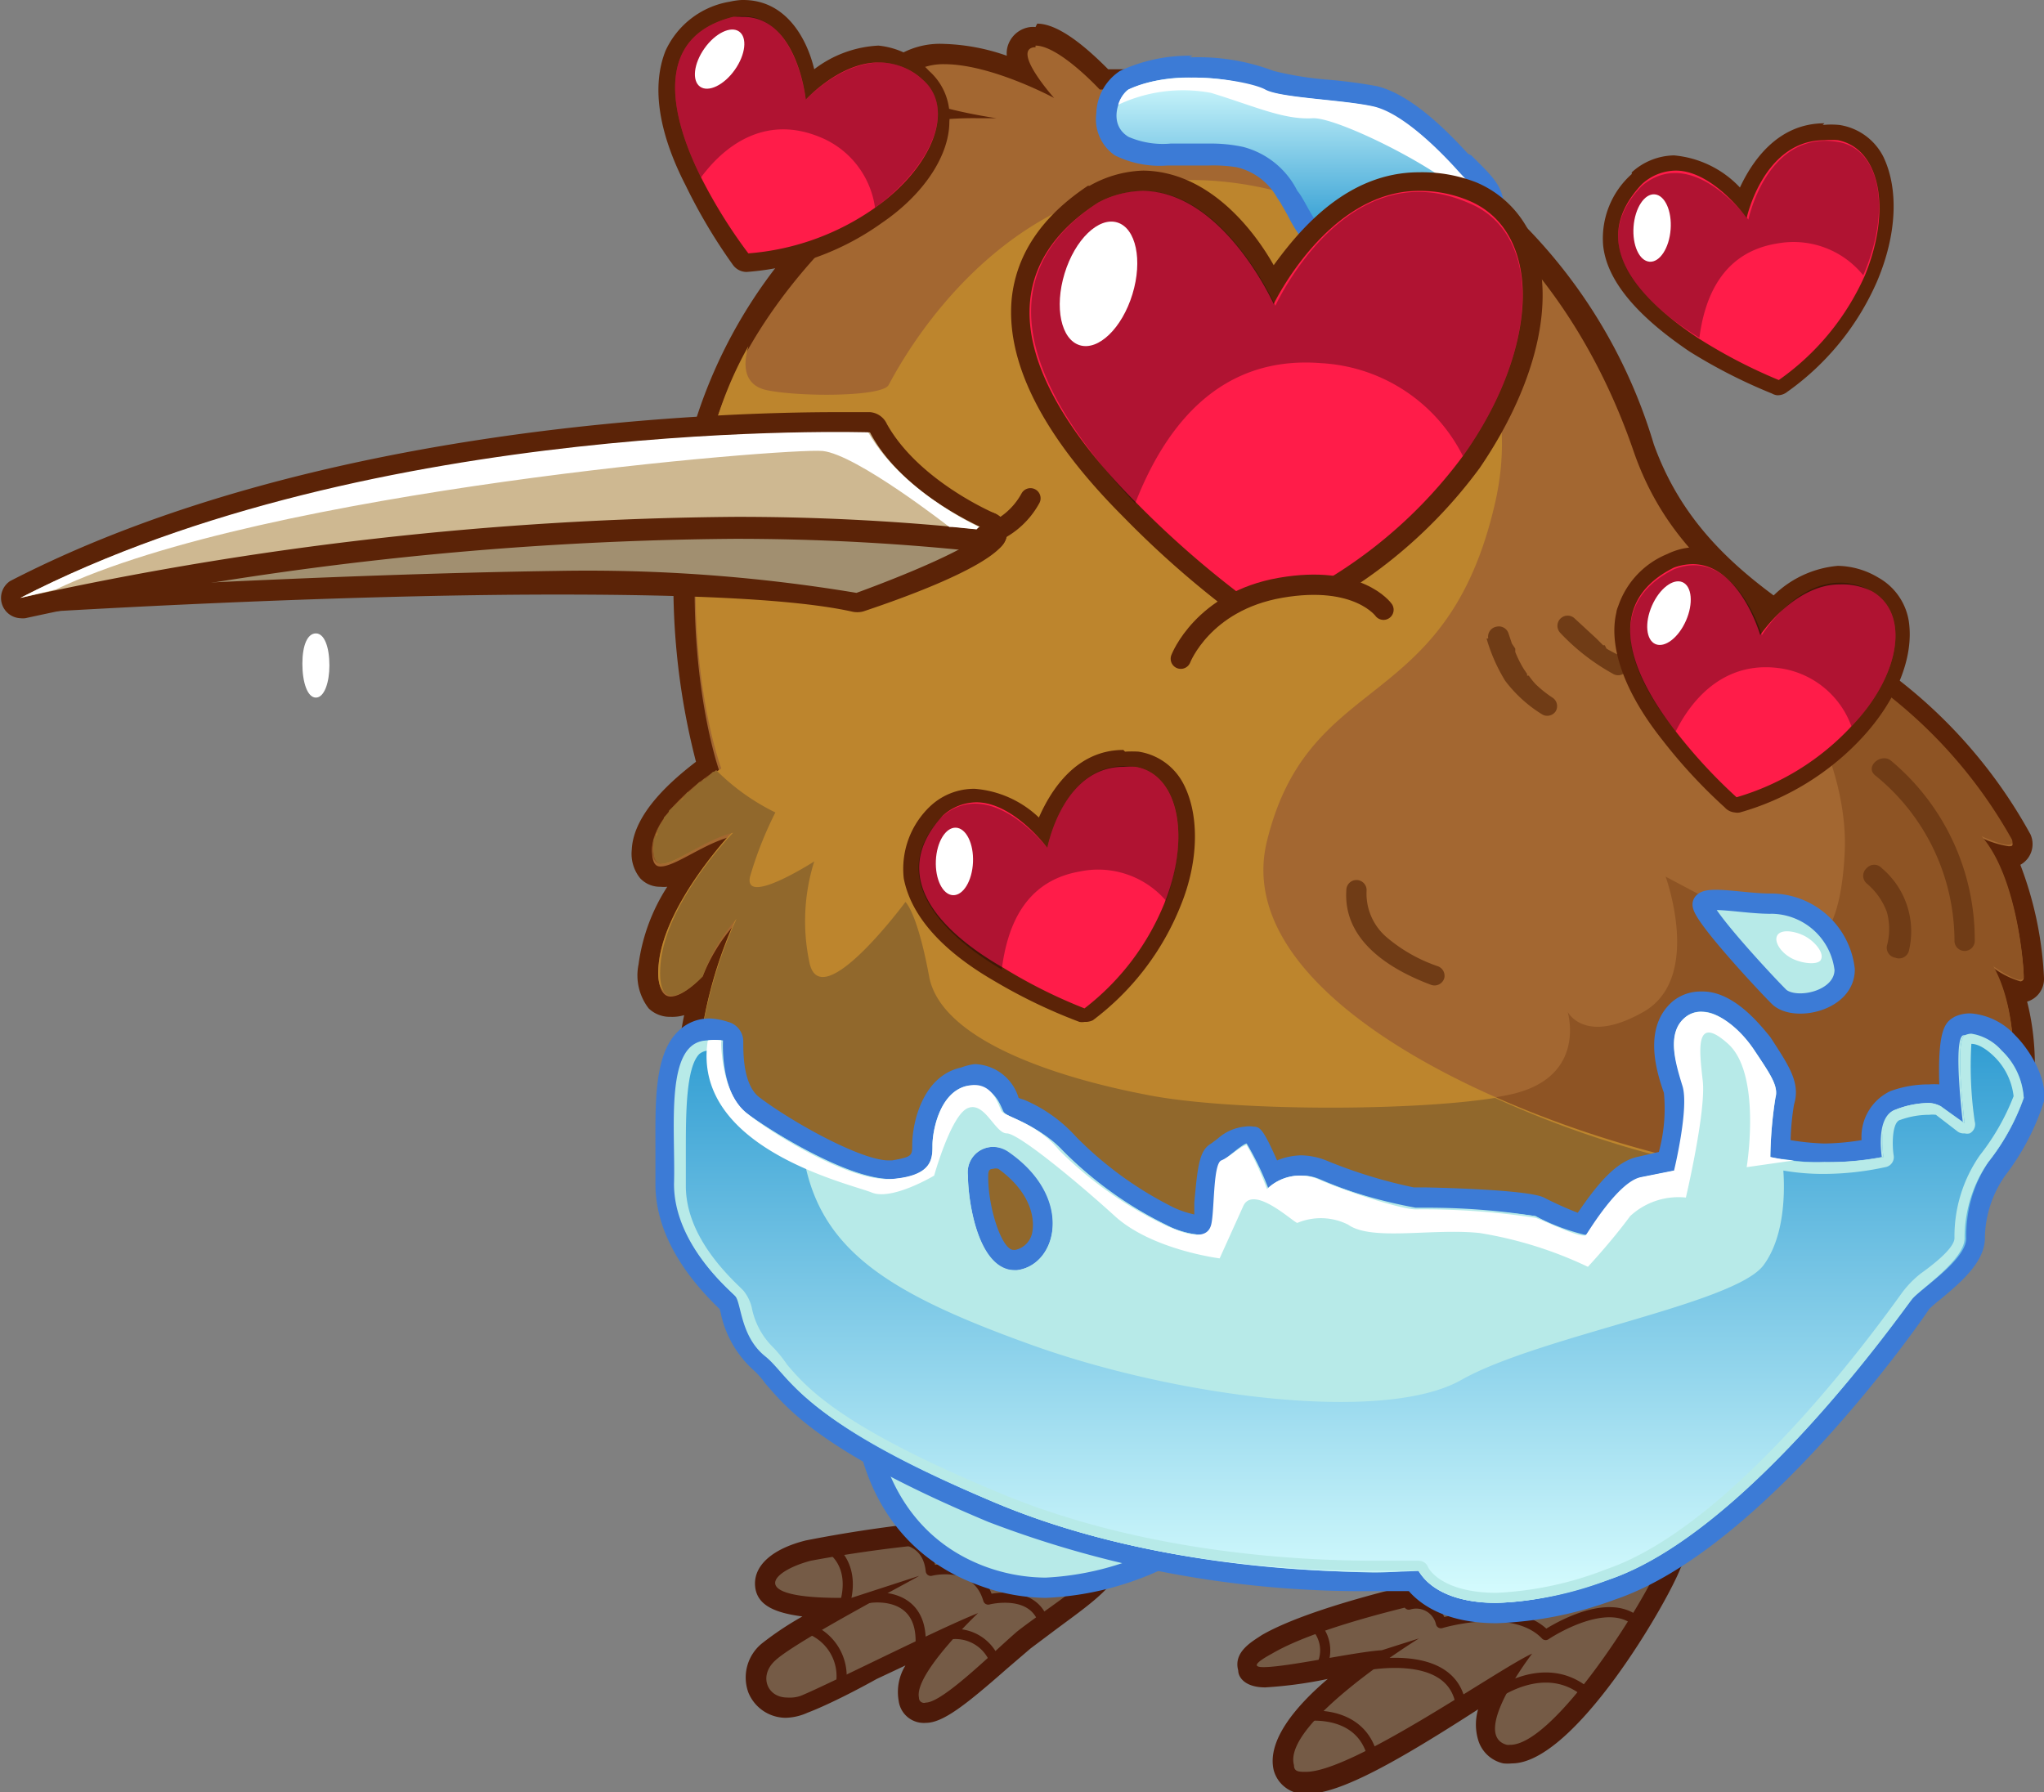 <svg xmlns="http://www.w3.org/2000/svg" xmlns:xlink="http://www.w3.org/1999/xlink" viewBox="0 0 121 106.1"><rect x="0" y="0" width="121" height="106.1" fill="#808080" stroke="none"/><defs><linearGradient id="linear-gradient" x1="79.9" x2="79.9" y1="95.7" y2="62" gradientUnits="userSpaceOnUse"><stop offset="0" stop-color="#dbffff"/><stop offset="1" stop-color="#339ed3"/></linearGradient><linearGradient xlink:href="#linear-gradient" id="linear-gradient-2" x1="76.8" x2="76.8" y1="4" y2="13.6"/><style>.cls-1{fill:#755b46}.cls-2{fill:#4c1a09}.cls-3{fill:none;stroke:#4c1a09;stroke-width:.6px;stroke-linecap:round;stroke-linejoin:round}.cls-4{fill:#b7eae8}.cls-5{fill:#3c7bd6}.cls-7{fill:#5b2307}.cls-9{fill:#bd852d}.cls-12{fill:#fff}.cls-19{fill:#ff1c49}.cls-20{opacity:.31}</style></defs><g id="Layer_2" data-name="Layer 2"><g id="Layer_1-2" data-name="Layer 1"><path d="M54.8 101.4a1 1 0 0 1-1-.7c-.2-.9.6-2.3 1.6-3.5L51.7 99l-4.1 2a2.7 2.7 0 0 1-1 .1 1.8 1.8 0 0 1-1.7-1.1 2 2 0 0 1 .6-2.2 31.1 31.1 0 0 1 4.1-2.6c-2.8 0-4.1-.4-4.3-1.4s1.3-1.6 2.6-2a78.3 78.3 0 0 1 8.4-1.1 36 36 0 0 1 3.9-.3c5 0 5.4 1.2 5.5 1.6.4 1.2-1.4 2.5-3.5 4l-1.6 1.2-1.4 1.2c-2 1.8-3.5 3-4.4 3Z" class="cls-1"/><path d="M60.1 91c2.7 0 4.8.4 5 1.1.4 1-3 3-4.9 4.5-1.5 1.3-4.4 4.2-5.4 4.2a.3.3 0 0 1-.4-.3c-.3-1.4 3.5-5 3.5-5-2.5 1-8.8 4.2-10.5 4.9a2 2 0 0 1-.8.1c-1.2 0-1.7-1.3-.7-2.2 1.3-1.2 8.6-5 8.5-5l-4 1.3h-.7c-5.6 0-4-1.6-1.7-2.2a79.1 79.1 0 0 1 8.4-1.1 35.7 35.7 0 0 1 3.8-.3m0-1.2a35.3 35.3 0 0 0-4 .2 80 80 0 0 0-8.5 1.2c-2 .5-3.1 1.5-3 2.7s1.3 1.6 2.8 1.8a18.6 18.6 0 0 0-2.4 1.6 2.6 2.6 0 0 0-.8 2.9 2.4 2.4 0 0 0 2.2 1.5 3.3 3.3 0 0 0 1.3-.3c.8-.3 2.3-1 4.1-2l1.7-.8a3 3 0 0 0-.4 2.1 1.5 1.5 0 0 0 1.6 1.3c1 0 2.3-1 4.8-3.2l1.4-1.2 1.6-1.2c2.3-1.7 4.2-3 3.7-4.6-.3-1-1.2-2-6.2-2Z" class="cls-2"/><path d="M47.8 96.4a3 3 0 0 1 2 3.2m1.7-5s3.1-.5 3 2.7m-5.3-5.6s1.5.9.8 3.3m6 1.8a2.5 2.5 0 0 1 3 1.9M53.2 91c.1.2 1.7.1 1.9 2 0 0 2.7-.7 3.4 1.7 0 0 2.7-.7 3.3 1.4" class="cls-3"/><path d="M77.4 105.5a1.3 1.3 0 0 1-1.4-.9c-.5-1.8 2.5-4.5 5-6.3l-2 .4a29 29 0 0 1-4 .6c-.3 0-1 0-1-.6s.4-1 1.1-1.4c3.3-2 11.2-3.5 12-3.7s7.5-3 10.4-3a1.7 1.7 0 0 1 1.6.6 1.3 1.3 0 0 1 0 1.4c-1.3 2.9-6.5 11.3-9.5 11.3a1.3 1.3 0 0 1-.4 0 1.4 1.4 0 0 1-1-1c-.4-1 .1-2.2.7-3.3l-1 .7a32.5 32.5 0 0 1-10.5 5.2Z" class="cls-1"/><path d="M97.4 91.2c1 0 1.4.3 1 1.1-1.4 3.2-6.5 11-9 11a1 1 0 0 1-.2 0c-2.2-.6 1.5-5.4 1.5-5.4-2 .9-10.6 7-13.4 7-.4 0-.7 0-.7-.4C75.9 102 84 97 84 97l-2.2.7c-1.6.1-5.6 1-7 1-.6 0-.6-.2.5-.8 3.4-2 11.8-3.6 11.8-3.6s7.4-3 10.3-3m0-1.2c-3 0-9.5 2.6-10.6 3-1 .2-8.8 1.8-12.1 3.7-.6.4-1.7 1-1.4 2.1 0 .4.4 1 1.6 1a25.4 25.4 0 0 0 3.7-.5c-2 1.7-3.6 3.7-3.2 5.4a1.9 1.9 0 0 0 2 1.4c2 0 5.6-2.1 10.1-5a3.2 3.2 0 0 0 0 1.8 2 2 0 0 0 1.5 1.4 2.6 2.6 0 0 0 .5 0c3.7 0 9.2-9.5 10-11.6a2 2 0 0 0 0-2 2.3 2.3 0 0 0-2.1-.8Z" class="cls-2"/><path d="M77.3 101.6s3.4-.5 4 2.6m-1-5.5s5.8-1.4 6.2 2.4m-8.8-5a2.1 2.1 0 0 1 .5 2.6m10.2 1.7s3-2.3 5.5-.2M83.4 95a1.5 1.5 0 0 1 1.9 1.1s4.3-1.3 6.2.7c0 0 3.7-2.5 5.5-.7" class="cls-3"/><path d="M61.9 94a11 11 0 0 1-4-.8c-6.4-2.4-6.8-9.3-6.8-9.4a.6.6 0 0 1 .5-.6A13.6 13.6 0 0 1 54 83a32 32 0 0 1 17 7 .6.6 0 0 1 .3.5.6.6 0 0 1-.2.5 17.3 17.3 0 0 1-9.2 3Z" class="cls-4"/><path d="M54 83.6c8.1 0 16.7 6.8 16.7 6.8a16.9 16.9 0 0 1-8.8 3 10.5 10.5 0 0 1-3.7-.7c-6.2-2.4-6.4-9-6.4-9a14 14 0 0 1 2.2-.1m0-1.2a14.9 14.9 0 0 0-2.4.2 1.2 1.2 0 0 0-1 1.2c0 .3.3 7.4 7.2 10a11.7 11.7 0 0 0 4.1.8 18 18 0 0 0 9.5-3.2 1.2 1.2 0 0 0 .5-1 1.2 1.2 0 0 0-.5-1c-.3-.3-9-7-17.4-7Z" class="cls-5"/><path fill="#a36731" d="M79.3 91.9c-1.3 0-2.5 0-3.7-.2-24-2.2-34-15.1-34.8-23.2a27.3 27.3 0 0 1 .7-9.9 3 3 0 0 1-1.8.8 1.2 1.2 0 0 1-.8-.3 2.7 2.7 0 0 1-.5-2.1 13 13 0 0 1 2.8-6 5 5 0 0 1-2 .7 1 1 0 0 1-.8-.3 1.6 1.6 0 0 1-.4-1.2c0-2.2 2.8-4.3 3.9-5A40.7 40.7 0 0 1 41 28a29 29 0 0 1 10.7-17c-1.2-.3-2.3-.8-2.4-1.7-.1-.6 0-1.4 1.7-2a14.2 14.2 0 0 1 3.5-.8C53.6 6 53 5.7 52.8 5c0-.4 0-1 .8-1.4a4.3 4.3 0 0 1 2.3-.6 13.8 13.8 0 0 1 4.6 1.1 2 2 0 0 1-.3-1.5 1 1 0 0 1 .9-.6.9.9 0 0 1 .2 0c1.4 0 3.3 1.9 4 2.6h1.2c19 0 27.1 11.9 30.7 21.8 2.3 6.3 7 9.2 12.6 12.7a29 29 0 0 1 9.8 10.4.8.8 0 0 1-.8 1.1h-.1a19.5 19.5 0 0 1 1.7 7.2.8.8 0 0 1-.8.8 1.3 1.3 0 0 1-.4 0c1 3 .6 7.1-.2 8a43.2 43.2 0 0 0-3.7 6.3 48 48 0 0 1-36 18.9Z"/><path d="M61.3 2.7c1.4 0 3.8 2.6 3.8 2.6h1.4c21 0 28 15 30.2 21.4s7.1 9.4 12.9 13a28.5 28.5 0 0 1 9.5 10.1c.1.3 0 .3-.2.3a5.7 5.7 0 0 1-1.6-.5c2.1 2.4 2.5 7.6 2.5 8.3a.2.2 0 0 1-.2.2 5 5 0 0 1-1.6-.8c1.7 3 1.3 8.2.6 9a41.7 41.7 0 0 0-3.8 6.6c-.1.6-14.3 18.5-35.5 18.5-1.2 0-2.4 0-3.6-.2C52.4 89 42.3 76.5 41.4 68.5a26.2 26.2 0 0 1 2.3-14 10.3 10.3 0 0 0-2.1 3.3S40.5 59 39.7 59c-.4 0-.8-.4-.7-1.8.3-3.6 4.4-7.7 4.4-7.7-1.7.4-3.4 1.8-4.3 1.8-.3 0-.5-.2-.5-1 .1-2.2 4-4.6 4-4.6s-2.5-6.9-1-17.4 11.6-17.6 11.6-17.6c-3-.1-4.7-1.6-2-2.7A21.1 21.1 0 0 1 58 7h1s-7.7-1.1-5-2.7a3.6 3.6 0 0 1 1.9-.5c2.8 0 6.5 2 6.5 2s-2.5-2.8-1.2-3h.1m0-1.2a1.7 1.7 0 0 0-.3 0 1.6 1.6 0 0 0-1.3 1 1.5 1.5 0 0 0-.1.7 12.2 12.2 0 0 0-3.7-.7 4.8 4.8 0 0 0-2.6.6 1.9 1.9 0 0 0-1 2 1.6 1.6 0 0 0 .4 1 10.8 10.8 0 0 0-2 .6c-2 .8-2.1 2-2 2.6a2.5 2.5 0 0 0 1.7 1.8 29.3 29.3 0 0 0-10 16.7 42 42 0 0 0 .8 17.2c-1.3 1-3.7 3-3.8 5.2a2.3 2.3 0 0 0 .5 1.7 1.6 1.6 0 0 0 1.2.5 1.8 1.8 0 0 0 .4 0 11.2 11.2 0 0 0-1.7 4.6 3.2 3.2 0 0 0 .6 2.6 1.8 1.8 0 0 0 1.3.5 2.4 2.4 0 0 0 .8-.1 27.7 27.7 0 0 0-.4 8.6c1 8.3 11.2 21.5 35.4 23.8l3.7.2c11.4 0 20.7-5 26.5-9.3 6-4.3 10.1-9.3 10.3-10.2a1 1 0 0 1 0 .1 47.8 47.8 0 0 1 3.5-6.2c1-1 1.3-4.7.5-7.8a1.4 1.4 0 0 0 1-1.4 21.4 21.4 0 0 0-1.4-6.7 1.4 1.4 0 0 0 .6-1.8 29.6 29.6 0 0 0-10-10.7c-5.4-3.4-10.1-6.3-12.3-12.4A31.1 31.1 0 0 0 66.6 4.1h-1c-1-1-2.8-2.7-4.2-2.7Z" class="cls-7"/><path fill="#8e5424" d="M114.8 72.8a41.7 41.7 0 0 1 3.8-6.6c.7-.7 1.1-6-.6-9 0 0 1.8 1.3 1.8.6s-.4-5.9-2.5-8.3c0 0 2.1 1 1.8.2a28.5 28.5 0 0 0-9.5-10.1 52.2 52.2 0 0 1-8-5.6s8 8.5 7.6 16.5-4 4.9-4 4.9l-6.6-3.5s2.2 6-1.3 8-4.5 0-4.5 0 1.2 3.9-3.4 4.9-16.4 1-21.6 0-12.1-3.3-12.8-7-1.4-4.5-1.4-4.5-5.1 7-5.7 3.6a11.8 11.8 0 0 1 .3-5.9s-4.2 2.7-3.8.9a22.1 22.1 0 0 1 1.5-3.8 13 13 0 0 1-3.5-2.5c-.8.5-3.7 2.6-3.8 4.6 0 2.3 2.3-.3 4.8-1 0 0-4 4.2-4.4 7.8s2.6.7 2.6.7a10.3 10.3 0 0 1 2-3.4 26.2 26.2 0 0 0-2.2 14c.9 8 11 20.6 34.3 22.8s39-17.7 39-18.3Z"/><path d="M103.7 69.4C93 68 72.5 60 75 49.8s10.6-7.4 13.5-20-10.1-20.3-20.3-19-15.2 11.3-15.6 12-5.3.7-7.2.3-1.1-2.5-1.1-2.6a22 22 0 0 0-2.6 7.6c-1.6 10.5 1 17.4 1 17.4s-4 2.4-4 4.7 2.3-.3 4.7-1c0 0-4 4.2-4.4 7.8s2.6.7 2.6.7a10.3 10.3 0 0 1 2-3.4 26.2 26.2 0 0 0-2.2 14c.9 8 11 20.6 34.3 22.8C95 93 109.4 79.3 113.5 74.5a14.1 14.1 0 0 0-9.8-5.1Z" class="cls-9"/><path fill="#91682c" d="M78.3 91.3h4l1.3-.1.6-.1 1.6-.3h.2l1.8-.3.5-.1 1.2-.4.6-.1 1.2-.4.5-.2L93 89l.5-.1 1.4-.6.1-.2 1.6-.7.3-.1 1.1-.6.5-.3 1-.5.4-.3 1-.5.4-.3 1.1-.6a1.4 1.4 0 0 1 .2-.2l1.3-.8.2-.1 1-.8.3-.2.8-.6.3-.3.7-.5.4-.3.7-.6.3-.3.8-.7a2.5 2.5 0 0 0 .3-.3l.6-.5.3-.3.4-.4.4-.4.3-.3.3-.4.3-.2.3-.4h.1l.8-1a13.5 13.5 0 0 0-9.8-5A59.6 59.6 0 0 1 88.5 65c-5 .8-15.8.8-20.7-.2-5.2-1-12.1-3.2-12.8-7s-1.4-4.4-1.4-4.4-5.1 6.9-5.7 3.5a11.8 11.8 0 0 1 .3-5.9s-4.2 2.7-3.8.9a22.1 22.1 0 0 1 1.5-3.8 13 13 0 0 1-3.5-2.5l-.1.1h-.1l-.2.2-.2.2h-.1l-.2.2h-.1l-.3.3-.3.3a.4.4 0 0 0-.1 0 3.8 3.8 0 0 0-.3.4 7.6 7.6 0 0 0-.8.7v.1l-.3.3v.1l-.2.3a1 1 0 0 0-.1.2 2.1 2.1 0 0 0-.1.3v.1a1.3 1.3 0 0 0-.2.3.5.5 0 0 0 0 .1 2.8 2.8 0 0 0 0 .4c-.1 2.3 2.3-.3 4.7-.9 0 0-4 4.1-4.3 7.8s2.5.7 2.5.7a10.3 10.3 0 0 1 2-3.4 26.2 26.2 0 0 0-2.2 14c.9 8 11 20.6 34.3 22.8l2 .1Z"/><path fill="#a18f70" d="M50.7 35.7h-.1c-3.3-.8-9.2-1.2-17.6-1.2-13.9 0-29.9 1.1-30 1.1a.6.6 0 0 1-.6-.5.6.6 0 0 1 .4-.6A137.8 137.8 0 0 1 40 29.8a152 152 0 0 1 18.5 1 .6.6 0 0 1 .4 1 27 27 0 0 1-8 3.9.5.5 0 0 1-.2 0Z"/><path d="M40 30.4a148.4 148.4 0 0 1 18.4 1c-1 1.3-7.7 3.7-7.7 3.7A96.8 96.8 0 0 0 33 33.8C19 34 2.9 35 2.9 35 16 31.3 29.6 30.4 40 30.4m0-1.2a138.7 138.7 0 0 0-37.4 4.7 1.2 1.2 0 0 0 .3 2.3H3c.2 0 16.2-1 30-1 8.3 0 14.2.3 17.4 1a1.4 1.4 0 0 0 .7 0c2.1-.7 7.2-2.5 8.3-4a1.2 1.2 0 0 0 .1-1.2 1.2 1.2 0 0 0-1-.7A150.6 150.6 0 0 0 40 29.2Z" class="cls-7"/><path d="M19.5 39.4c0 1-.3 1.9-.8 1.9s-.8-.9-.8-2 .3-1.8.8-1.8.8.8.8 1.9Z" class="cls-12"/><path fill="#ceb891" d="M1.2 36a.6.6 0 0 1-.6-.4.6.6 0 0 1 .3-.7C18.8 25.7 42.7 25 49.6 25h1.9a.6.6 0 0 1 .5.3c2 3.6 6.6 5.5 6.6 5.6a.6.6 0 0 1 .4.7.6.6 0 0 1-.6.4 137.6 137.6 0 0 0-15-.7 205 205 0 0 0-42 4.7Z"/><path d="M49.6 25.6h1.9c2 3.8 7 5.8 7 5.8a137 137 0 0 0-15-.8 203 203 0 0 0-42.3 4.8c17.8-9.1 41.5-9.8 48.4-9.8m0-1.2c-7 0-31 .7-49 10a1.2 1.2 0 0 0 .6 2.2 1.3 1.3 0 0 0 .3 0 203.7 203.7 0 0 1 42-4.7 136.3 136.3 0 0 1 14.8.8h.1a1.2 1.2 0 0 0 .5-2.3s-4.5-1.9-6.4-5.3a1.2 1.2 0 0 0-1-.7s-.7 0-2 0Z" class="cls-7"/><path d="M51.5 25.6s-29.4-1-50.3 9.8l2.1-.5c12.4-5.9 43.4-8.4 45.4-8.2s7.5 4.5 7.5 4.5h.2l2 .2s-4.8-2-7-5.8Z" class="cls-12"/><path fill="none" stroke="#5b2307" stroke-linecap="round" stroke-linejoin="round" stroke-width="1.2" d="M58.3 31.7a4.6 4.6 0 0 0 2.7-2.2"/><path d="M88.5 95.5c-3 0-4.4-1.2-4.9-1.9h-2.3a61 61 0 0 1-22.6-4.1c-9.7-4-11.8-6.5-13-8a5.4 5.4 0 0 0-.7-.8 5.7 5.7 0 0 1-1.7-3 4 4 0 0 0-.2-.5V77c-2.5-2.3-3.7-4.6-3.7-7v-2c0-2.7 0-5.4 1.1-6.6A2 2 0 0 1 42 61a3.2 3.2 0 0 1 1 .1.6.6 0 0 1 .3.7c0 .7.2 3 1.3 3.7 1.6 1.2 5.9 3.8 8 3.8h.2c1.8-.2 1.8-.7 1.8-1.5 0-1 .5-3.5 2.4-4a2.9 2.9 0 0 1 .7 0 2.3 2.3 0 0 1 2 1.5v.2a4 4 0 0 1 .5.2 8.2 8.2 0 0 1 3 2 22.3 22.3 0 0 0 6 4.3 4.4 4.4 0 0 0 1.7.5.4.4 0 0 0 .2 0 10.6 10.6 0 0 0 .1-1.2c.2-2.2.3-2.8.8-3l.4-.3c.6-.5 1-.7 1.3-.7a1 1 0 0 1 .2 0c.3 0 .5.1 1.4 2.3A3.3 3.3 0 0 1 77 69a3.6 3.6 0 0 1 1.2.2 28 28 0 0 0 5.5 1.7h.7c1 0 6 .2 6.8.6a16 16 0 0 0 2.4 1v-.1c1-1.5 2.3-3.1 3.4-3.4l1.7-.3c.3-1.4.7-3.5.4-4.2-.5-1.5-1.1-3.5.3-4.7a2 2 0 0 1 1.3-.5c1.4 0 2.7 1.3 3.6 2.5 1 1.5 1.7 2.4 1.3 3.4a18.7 18.7 0 0 0-.2 2.8 14.1 14.1 0 0 0 2.6.2 15.4 15.4 0 0 0 2.8-.2c0-.9 0-2.4 1.3-2.9a6.2 6.2 0 0 1 2-.4 2 2 0 0 1 1.2.2 3 3 0 0 1 .2.2c-.3-4 .2-4.2.5-4.3a1.4 1.4 0 0 1 .7-.2 3.5 3.5 0 0 1 2.2 1.2c.7.6 1.7 2.3 1.5 3.3a14 14 0 0 1-2.2 4 7.3 7.3 0 0 0-1.3 4.2c0 1.1-1.3 2.2-2.4 3a6.5 6.5 0 0 0-.9.9c0 .1-9.6 13.9-18.2 16.9a21.6 21.6 0 0 1-6.9 1.4Zm-29.7-27a1 1 0 0 0-1 1.1c0 1.5.7 5 2.3 5a1.8 1.8 0 0 0 1.5-1.4c.3-1.2 0-3-2.2-4.4a1 1 0 0 0-.6-.3Z" class="cls-4"/><path d="M100.7 60c1 0 2.3 1 3 2.1 1 1.5 1.5 2.2 1.3 2.9a24.6 24.6 0 0 0-.3 3.5 12.8 12.8 0 0 0 3.3.3 16.8 16.8 0 0 0 3.4-.3s-.4-2.4.8-2.8a5.5 5.5 0 0 1 2-.4 1.7 1.7 0 0 1 .7.2l1.3 1s-.6-4.9 0-5.2a.9.9 0 0 1 .4 0 3 3 0 0 1 1.8 1 4.2 4.2 0 0 1 1.4 2.7 13.2 13.2 0 0 1-2.1 3.8 7.9 7.9 0 0 0-1.4 4.5c0 1.3-2.7 2.9-3.2 3.5s-9.6 13.9-17.9 16.7a20.7 20.7 0 0 1-6.6 1.4c-3.1 0-4.3-1.3-4.7-2 0 0-1 .2-2.6.2C77 93 67.6 92.6 59 89c-11.8-5-12.2-7.5-13.6-8.7s-1.5-3.1-1.8-3.5-3.7-3.1-3.6-6.7c0-3.2-.6-8.5 2-8.5a2.5 2.5 0 0 1 .8 0s-.2 3.2 1.5 4.4 6 3.8 8.4 3.8h.3c2.3-.2 2.3-1.2 2.3-2s.4-3 2-3.4a2.3 2.3 0 0 1 .5 0c1.1 0 1.4 1 1.6 1.4s2.1.8 3.5 2.3a22.8 22.8 0 0 0 6.1 4.4 5.2 5.2 0 0 0 2 .6c.5 0 .8-.2.8-.6.2-.7.3-3.6.6-3.8s1.2-1 1.4-1a17.1 17.1 0 0 1 1.3 2.7 2.8 2.8 0 0 1 2-.8 2.6 2.6 0 0 1 1 .2 28.8 28.8 0 0 0 5.7 1.8h.6a41.4 41.4 0 0 1 6.5.4 12.6 12.6 0 0 0 3 1.2c.3-.3 2-3.2 3.3-3.5l2-.4s1-3.6.5-5-1-3 .1-4a1.4 1.4 0 0 1 1-.3M60 75.2h.2c2.4-.3 3.4-4.3-.5-7a1.7 1.7 0 0 0-.9-.3 1.5 1.5 0 0 0-1.5 1.7c0 1.5.6 5.6 2.8 5.6m40.6-16.5a2.6 2.6 0 0 0-1.7.6c-1.7 1.5-1 4-.5 5.4a9.8 9.8 0 0 1-.3 3.5l-1.3.3c-1.3.3-2.4 1.7-3.5 3.3a20.7 20.7 0 0 1-2-.9c-1-.5-7-.6-7-.6h-.7a29.2 29.2 0 0 1-5.2-1.6 4.2 4.2 0 0 0-1.5-.3 4 4 0 0 0-1.4.3c-.8-1.8-1-2-1.4-2a1.5 1.5 0 0 0-.5 0 2.8 2.8 0 0 0-1.6.7l-.4.3c-.7.4-.8 1.3-1 3.5v.7a5.9 5.9 0 0 1-1.2-.4 21.6 21.6 0 0 1-5.8-4.2 8.7 8.7 0 0 0-3.1-2.2 2 2 0 0 1-.3-.1 2.8 2.8 0 0 0-2.6-2 3.4 3.4 0 0 0-.8.2c-2.3.5-2.9 3.3-2.9 4.6 0 .6 0 .7-1.2.9h-.2C51 68.7 47 66.5 45 65c-1-.7-1-2.6-1-3.3a1.2 1.2 0 0 0-.9-1.2 4 4 0 0 0-1-.2 2.6 2.6 0 0 0-2 .8c-1.4 1.4-1.3 4.3-1.3 7v2c0 2.5 1.3 5 3.8 7.4a3 3 0 0 1 .1.4 6.3 6.3 0 0 0 2 3.3 5 5 0 0 1 .6.7c1.3 1.5 3.4 4.1 13.2 8.2a62 62 0 0 0 22.9 4.1h2c.7.8 2.2 1.9 5.2 1.9a22.3 22.3 0 0 0 7-1.4c8.9-3 18.5-17 18.6-17.2a9 9 0 0 1 .7-.6c1.2-1 2.6-2.2 2.6-3.6a6.6 6.6 0 0 1 1.2-3.7 14.3 14.3 0 0 0 2.3-4.4c.2-1.3-.8-3-1.7-3.9a4 4 0 0 0-2.6-1.3 2.1 2.1 0 0 0-1 .2c-.5.3-1 .6-.9 4a4.2 4.2 0 0 0-.6 0 6.6 6.6 0 0 0-2.3.4 3 3 0 0 0-1.7 2.9 14.7 14.7 0 0 1-2.2.2 14.5 14.5 0 0 1-2-.2 14.9 14.9 0 0 1 .2-2.1c.4-1.3-.3-2.3-1.4-4-.5-.6-2.1-2.7-4-2.7ZM60 74c-.7 0-1.5-2.5-1.5-4.3 0-.3 0-.5.3-.5a.5.5 0 0 1 .3 0c1.8 1.3 2.2 2.8 2 3.8a1.3 1.3 0 0 1-1 1Z" class="cls-5"/><path fill="url(#linear-gradient)" d="M116.3 61.3c-.6.3 0 5.2 0 5.2l-1.4-1a4.3 4.3 0 0 0-2.6.2c-1.2.4-.8 2.8-.8 2.8a15.8 15.8 0 0 1-6 .1s.6 4-1.1 6.3-13.3 4.2-17.9 6.8-16.9 1-25.5-2.1S48.3 73.9 47.5 68a31.6 31.6 0 0 1-3.3-2c-1.6-1.2-1.5-4.3-1.5-4.3-3.4-1-2.6 4.9-2.7 8.4s3.2 6.3 3.6 6.7.3 2.3 1.8 3.5S47.2 84.1 59 89s25 4 25 4c.5 1 3 3.4 11.3.5s17.4-16 17.9-16.6 3.2-2.3 3.2-3.6a7.9 7.9 0 0 1 1.3-4.5 13.2 13.2 0 0 0 2.1-3.8 4.2 4.2 0 0 0-1.3-2.8c-.8-.7-1.6-1.2-2.2-.9Z"/><path d="M100.7 60.5a4 4 0 0 1 2.6 2c1 1.4 1.3 2 1.2 2.4a21.4 21.4 0 0 0-.4 3.6.6.6 0 0 0 .5.6 13.9 13.9 0 0 0 3.4.4 17.2 17.2 0 0 0 3.6-.4.6.6 0 0 0 .5-.7c-.1-.6-.1-2 .4-2.1a5 5 0 0 1 1.7-.3 1.9 1.9 0 0 1 .4 0l1.3 1a.6.6 0 0 0 .4.1.6.6 0 0 0 .3 0 .6.6 0 0 0 .3-.7 22.5 22.5 0 0 1-.2-4.6c.1 0 .6 0 1.4.8a3.9 3.9 0 0 1 1.1 2.3 13.6 13.6 0 0 1-2 3.5 8.4 8.4 0 0 0-1.5 4.9c0 .6-1.3 1.6-2 2.1a6 6 0 0 0-1 1c-.2.2-9.4 13.7-17.6 16.5a20.3 20.3 0 0 1-6.5 1.4c-3.1 0-4-1.3-4.1-1.6a.6.6 0 0 0-.5-.3h-2.6c-4.7 0-13.8-.5-22.2-4-9.4-3.9-11.4-6.2-12.6-7.6a7.6 7.6 0 0 0-.8-1 4.5 4.5 0 0 1-1.3-2.4 2.5 2.5 0 0 0-.5-1l-.2-.2c-2.1-2-3.2-4-3.2-6v-2c0-2.2 0-5 .8-5.8a.9.9 0 0 1 .6-.2h.2c0 1 .2 3.2 1.7 4.3s6 4 8.8 4h.3c2.7-.3 2.9-1.5 2.9-2.7 0-.8.4-2.6 1.5-2.8a1.5 1.5 0 0 1 .3 0c.5 0 .7.2 1 .8a3.5 3.5 0 0 0 .1.4 2.2 2.2 0 0 0 1 .6 7.1 7.1 0 0 1 2.6 1.8 23.6 23.6 0 0 0 6.4 4.6 5.6 5.6 0 0 0 2.2.6 1.3 1.3 0 0 0 1.4-1l.1-1.3a15.2 15.2 0 0 1 .3-2.2l.5-.3.3-.3 1 2.1a.6.6 0 0 0 .4.2h.1a.6.6 0 0 0 .5-.2 2.3 2.3 0 0 1 1.4-.6 2 2 0 0 1 .8.2s4.6 1.8 6 1.8h.6a47.8 47.8 0 0 1 6.2.4 11 11 0 0 0 3.2 1.2.7.7 0 0 0 .6-.3l.3-.4c1.1-1.7 2-2.7 2.6-2.8l2-.5a.6.6 0 0 0 .5-.4c0-.4 1-3.8.5-5.3s-.9-2.7-.1-3.4a.8.8 0 0 1 .5-.2M60 75.8h.3a3 3 0 0 0 2.5-2.4c.4-1.6-.1-3.9-2.7-5.7a2.2 2.2 0 0 0-1.3-.4 2.1 2.1 0 0 0-2.1 2.3c0 1.6.6 6.2 3.3 6.2m40.8-15.9a1.4 1.4 0 0 0-1 .3c-1.2 1-.6 2.8-.1 4.1s-.5 5-.5 5l-2 .4c-1.4.3-3 3.1-3.3 3.4h-.1a12.6 12.6 0 0 1-2.9-1.1 41.4 41.4 0 0 0-6.5-.5h-.6a28.8 28.8 0 0 1-5.8-1.7 2.6 2.6 0 0 0-1-.2 2.8 2.8 0 0 0-2 .8 17.1 17.1 0 0 0-1.2-2.6c-.3 0-1 .7-1.4.9s-.5 3.1-.6 3.8c0 .4-.4.6-.8.6a5.2 5.2 0 0 1-2-.6 22.8 22.8 0 0 1-6.2-4.4c-1.4-1.6-3.3-2-3.5-2.3s-.5-1.5-1.6-1.5a2.3 2.3 0 0 0-.5 0c-1.6.4-2 2.7-2 3.5s0 1.8-2.3 2h-.3c-2.4 0-6.8-2.7-8.4-3.9s-1.5-4.3-1.5-4.3a2.5 2.5 0 0 0-.8 0c-2.6 0-1.9 5.2-2 8.5 0 3.5 3.2 6.2 3.6 6.6s.3 2.4 1.8 3.6S47.2 84 59 89c8.6 3.6 18 4 22.4 4H84c.3.6 1.5 1.9 4.6 1.9a20.7 20.7 0 0 0 6.7-1.4c8.2-2.8 17.4-16 17.9-16.6s3.1-2.3 3.1-3.6a7.9 7.9 0 0 1 1.4-4.5 13.2 13.2 0 0 0 2.1-3.8 4.2 4.2 0 0 0-1.3-2.8 3 3 0 0 0-1.8-1 .9.9 0 0 0-.4.1c-.6.3 0 5.2 0 5.2l-1.4-1a1.7 1.7 0 0 0-.7-.2 5.5 5.5 0 0 0-2 .4c-1.1.4-.7 2.8-.7 2.8a16.8 16.8 0 0 1-3.5.3 12.8 12.8 0 0 1-3.2-.3 24.6 24.6 0 0 1 .3-3.5c.2-.7-.3-1.4-1.3-2.9-.8-1.1-2-2.2-3-2.2ZM60 75.2c-2.1 0-2.7-4.1-2.7-5.6a1.5 1.5 0 0 1 1.5-1.7 1.7 1.7 0 0 1 1 .3c3.8 2.7 2.8 6.7.4 7Z" class="cls-4"/><path d="M106.2 68.7a9.4 9.4 0 0 1-1.4-.2 24.6 24.6 0 0 1 .3-3.5c.2-.7-.3-1.4-1.3-2.9s-2.8-2.8-4-1.9-.6 2.8-.2 4.1-.5 5-.5 5l-2 .4c-1.3.3-3 3.1-3.2 3.4s-2.4-.8-3-1a43.9 43.9 0 0 0-7.1-.5c-.8 0-4-1-5.8-1.8a2.8 2.8 0 0 0-3 .6 17.1 17.1 0 0 0-1.2-2.6c-.3 0-1 .7-1.5.9s-.4 3-.6 3.8-1.1.8-2.8 0a22.8 22.8 0 0 1-6.2-4.4c-1.3-1.6-3.2-2-3.4-2.3s-.5-1.9-2.1-1.5-2 2.7-2 3.5 0 1.8-2.4 2-7-2.6-8.6-3.9-1.5-4.3-1.5-4.3a2.3 2.3 0 0 0-.8 0c-1 6.4 8.5 8.5 9.7 9s3.7-1 3.7-1 1-3.6 2-4 1.6 1.5 2.3 1.5S63.8 70 66 72s6.2 2.5 6.2 2.5l1.4-3.1c.6-1.3 3 1 3.2 1a3.6 3.6 0 0 1 3 .1c1.4 1 5 .2 7.8.5a23.6 23.6 0 0 1 6.4 2s1.4-1.5 2.5-3a4.2 4.2 0 0 1 3.3-1.1s1.2-5.1 1-6.9-.5-4 1.5-2.2 1.1 7.3 1.1 7.3Z" class="cls-12"/><path fill="#b7eae8" stroke="#3c7bd6" stroke-linecap="round" stroke-linejoin="round" stroke-width="1.2" d="M104.8 53.5c-1.6 0-3.8-.5-4 0s3.6 4.6 4.5 5.5 3.9.3 3.9-1.6a4.4 4.4 0 0 0-4.5-3.9Z"/><path fill="url(#linear-gradient-2)" d="M79.6 15a1.8 1.8 0 0 1-.4 0c-1.3-.3-2-1.7-2.5-2.6a7.4 7.4 0 0 0-.5-.8l-.1-.2a4.2 4.2 0 0 0-2.7-2 8.9 8.9 0 0 0-2-.2h-2.3a5.6 5.6 0 0 1-2.8-.5 2 2 0 0 1-1-1.9 2.6 2.6 0 0 1 1-2 9 9 0 0 1 4-.7 12.6 12.6 0 0 1 4.8.8 15.7 15.7 0 0 0 3.2.5l3 .4c1.9.4 4 2.6 5.1 3.8l.6.4c.8.8 1.4 1.4 1.4 2a1 1 0 0 1-.5.8 1.7 1.7 0 0 1-1 .4 5 5 0 0 1-2.5-1 7.2 7.2 0 0 0-2.8-.3 3.7 3.7 0 0 1-.7 2.4 1.7 1.7 0 0 1-1.3.6Z"/><path d="M70.4 4.6a12.1 12.1 0 0 1 4.4.7c.9.5 4.6.6 6.4 1s4 2.8 5 3.8 2 1.8 1.4 2.3a1 1 0 0 1-.7.2 4.3 4.3 0 0 1-2.2-.8c-.6-.5-2.7-.5-3.5-.5H81c.2 1.3-.2 3-1.4 3h-.2c-1.4-.3-2-2.3-2.6-3a5 5 0 0 0-3.2-2.6 9 9 0 0 0-2-.2h-2.3a5.1 5.1 0 0 1-2.5-.4c-1.3-.8-.5-2.5 0-2.8a8.7 8.7 0 0 1 3.8-.7m0-1.3a9.7 9.7 0 0 0-4.3.9 3.1 3.1 0 0 0-1.4 2.5A2.6 2.6 0 0 0 66 9.2a6 6 0 0 0 3.1.6h2.4a8.8 8.8 0 0 1 1.7.1 3.7 3.7 0 0 1 2.4 1.8l.2.3.4.7c.5 1 1.4 2.5 2.9 2.8a2.2 2.2 0 0 0 .5 0 2.3 2.3 0 0 0 1.8-.9 4 4 0 0 0 .8-2 6.6 6.6 0 0 1 1.9.2 5.5 5.5 0 0 0 2.9 1 2.1 2.1 0 0 0 1.4-.5 1.6 1.6 0 0 0 .6-1.2c0-1-.7-1.7-1.5-2.5l-.4-.4-.2-.1c-1.1-1.2-3.3-3.5-5.4-4a30.1 30.1 0 0 0-3.1-.4 19.4 19.4 0 0 1-3-.5 12.6 12.6 0 0 0-5-.8Z" class="cls-5"/><path d="M71.7 5.5c2.6.8 4.3 1.6 6 1.5s10.2 4.3 9.5 5.6a1 1 0 0 0 .4-.2c.6-.5-.4-1.3-1.3-2.3s-3.2-3.4-5-3.8-5.5-.5-6.4-1-5.4-1.3-8.1 0a1.7 1.7 0 0 0-.6.9 9 9 0 0 1 5.5-.7Zm36.1 51.3c-.1.3-.9.3-1.6 0s-1.2-1-1-1.4 1-.3 1.6 0 1.2 1 1 1.4Z" class="cls-12"/><path fill="#703c16" d="M88 37.8a10.1 10.1 0 0 0 1.1 2.5 8 8 0 0 0 2.2 2 .6.6 0 0 0 .8-.2.6.6 0 0 0-.2-.8 6.8 6.8 0 0 1-1-.8 4.6 4.6 0 0 1-.4-.5h-.1v-.1l-.2-.3a6.6 6.6 0 0 1-.5-1s-.1-.1 0 0v-.2l-.2-.3-.2-.6a.6.6 0 0 0-.7-.4.6.6 0 0 0-.5.7Zm4.3-.4a12.7 12.7 0 0 0 3.2 2.5.6.6 0 0 0 .8-.2.6.6 0 0 0-.2-.8 7.3 7.3 0 0 1-1-.5l-.1-.2a.4.4 0 0 1-.1 0l-.4-.4-1.3-1.2a.6.6 0 0 0-.8 0 .6.6 0 0 0 0 .9Zm18.7 8.5a12.6 12.6 0 0 1 4.7 9.8.6.6 0 0 0 1.2 0 13.8 13.8 0 0 0-5-10.7c-.6-.4-1.5.4-.9.9Zm-.5 6.4a4 4 0 0 1 1.2 1.7 3.8 3.8 0 0 1 0 2 .6.6 0 0 0 .5.7.6.6 0 0 0 .8-.4 4.9 4.9 0 0 0-1.6-4.9.6.6 0 0 0-.9 0 .6.6 0 0 0 0 .9ZM95.8 36.6l1 1a.6.6 0 0 0 .5.1.6.6 0 0 0 .4-.2.6.6 0 0 0 .2-.4.6.6 0 0 0-.2-.4l-1-1a.6.6 0 0 0-.4-.1.6.6 0 0 0-.4.2.6.6 0 0 0-.2.4.6.6 0 0 0 .2.4ZM79.7 52.7c-.2 3 2.6 4.7 5 5.6a.6.6 0 0 0 .8-.4.6.6 0 0 0-.4-.7 9.3 9.3 0 0 1-3-1.7 3.4 3.4 0 0 1-1.2-2.8.6.6 0 1 0-1.2 0Z"/><path d="M74.8 36.8a.6.6 0 0 1-.3-.1 58 58 0 0 1-7.7-6.5c-4.6-4.7-6.8-9-6.4-12.5a8.5 8.5 0 0 1 4.2-6.2 6.4 6.4 0 0 1 3-.8c4 0 6.8 4 7.8 6 1.2-2 4.1-6 8.6-6a8 8 0 0 1 3.1.7 5.5 5.5 0 0 1 3.3 3.8c1 3.3-.3 8-3.4 12.2a28.2 28.2 0 0 1-12 9.4.6.6 0 0 1-.2 0Z" class="cls-19"/><path d="M67.6 11.3c4.8 0 7.8 6.7 7.8 6.7s3.2-6.7 8.6-6.7a7.5 7.5 0 0 1 3 .6c4.4 1.9 4.1 8.8-.4 15.1a27.8 27.8 0 0 1-11.8 9.2 56.8 56.8 0 0 1-7.5-6.4C62 24.5 57.3 17 65 12a5.8 5.8 0 0 1 2.7-.7m0-1.2a6.8 6.8 0 0 0-3.2.9h-.1c-2.7 1.8-4.2 4-4.5 6.6-.4 3.8 1.8 8.2 6.6 13a57 57 0 0 0 7.7 6.6 1.2 1.2 0 0 0 .7.2 1.3 1.3 0 0 0 .4-.1 28.8 28.8 0 0 0 12.3-9.6c3-4.4 4.4-9.1 3.4-12.7a6.2 6.2 0 0 0-3.6-4.2 8.8 8.8 0 0 0-3.4-.6c-4.2 0-7 3.3-8.6 5.5-1.3-2.3-4-5.6-7.8-5.6Z" class="cls-7"/><path d="M86.6 27a10 10 0 0 0-8.4-5.5c-6.3-.5-9.4 4.2-11 8.3-5-5.3-9.8-12.8-2.2-17.8 6.3-3.3 10.5 6.1 10.5 6.1s4.2-9.2 11.4-6.1c4.5 1.8 4.2 8.7-.3 15Z" class="cls-20"/><ellipse cx="65.1" cy="16.9" class="cls-12" rx="3.8" ry="2.1" transform="rotate(-73 65 16.9)"/><path d="M105.2 23h-.2a31 31 0 0 1-4.7-2.5c-3-2-4.7-4-5-6a4.7 4.7 0 0 1 1.6-3.8 3.4 3.4 0 0 1 2.2-.9c1.8 0 3.3 1.4 4.1 2.3.5-1.5 1.8-4.2 4.7-4.2a4.8 4.8 0 0 1 .9 0 3.1 3.1 0 0 1 2.2 1.7c1 1.7.8 4.4-.3 7a15.3 15.3 0 0 1-5.2 6.4.4.4 0 0 1-.3 0Z" class="cls-19"/><path d="M108 8.3a5.2 5.2 0 0 1 .8 0c2.5.5 3.2 4.1 1.6 8a15 15 0 0 1-5.1 6.2 30.8 30.8 0 0 1-4.8-2.5c-3.3-2.2-6.7-5.5-3.3-9.1a3 3 0 0 1 2-.8c2.2 0 4.2 2.8 4.2 2.8s1-4.6 4.6-4.6m0-1c-2.8 0-4.3 2.3-5 3.8a6.1 6.1 0 0 0-3.9-1.9 3.8 3.8 0 0 0-2.5 1 .2.2 0 0 0 0 .1 5.1 5.1 0 0 0-1.7 4.2c.2 2.1 2 4.2 5.1 6.3a31.4 31.4 0 0 0 4.9 2.5.8.8 0 0 0 .3.1.9.9 0 0 0 .6-.2 15.7 15.7 0 0 0 5.3-6.5c1.2-2.8 1.3-5.5.4-7.4a3.5 3.5 0 0 0-2.6-1.9 4.8 4.8 0 0 0-1 0Z" class="cls-7"/><path d="M110.3 16.3a5.3 5.3 0 0 0-5-1.9c-3.4.5-4.4 3.3-4.7 5.6-3.4-2.1-6.8-5.5-3.4-9 3-2.5 6.3 2 6.3 2s1.1-5.3 5.3-4.6c2.5.4 3.2 4 1.5 7.9Z" class="cls-20"/><ellipse cx="97.8" cy="13.5" class="cls-12" rx="2" ry="1.1" transform="rotate(-85.7 97.8 13.5)"/><path d="M44.3 15.5a.5.5 0 0 1-.4-.2 31 31 0 0 1-2.8-4.6c-1.6-3.3-2-5.8-1.2-7.7A4.7 4.7 0 0 1 43.2.5a3.7 3.7 0 0 1 .7 0c2.8 0 3.8 3 4 4.4A6.8 6.8 0 0 1 52 3.2a4.2 4.2 0 0 1 2.8 1.1 3.1 3.1 0 0 1 1 2.6c0 2-1.5 4.1-3.7 5.8a15.3 15.3 0 0 1-7.8 2.8Z" class="cls-19"/><path d="M44 1c3.2 0 3.7 4.9 3.7 4.9s2-2.2 4.3-2.2a3.8 3.8 0 0 1 2.6 1c2 1.7.6 5.2-2.8 7.6a15 15 0 0 1-7.5 2.7 30.2 30.2 0 0 1-2.8-4.5c-1.8-3.6-2.9-8.3 1.9-9.5a2.9 2.9 0 0 1 .5 0m0-1a4.3 4.3 0 0 0-.7.1A5.1 5.1 0 0 0 39.4 3c-.8 2-.5 4.7 1.2 8a32.3 32.3 0 0 0 2.8 4.7 1 1 0 0 0 .8.4 15.7 15.7 0 0 0 8-2.9c2.5-1.7 4-4 4-6a3.6 3.6 0 0 0-1.2-3 4.7 4.7 0 0 0-3-1.5 6.8 6.8 0 0 0-3.8 1.4C47.8 2.4 46.6 0 44 0Z" class="cls-7"/><path d="M51.8 12.3a5.3 5.3 0 0 0-3.3-4.2c-3.2-1.3-5.6.5-7 2.4-1.8-3.6-2.9-8.3 1.9-9.5 3.7-.6 4.3 4.9 4.3 4.9s3.7-4 6.9-1.2c2 1.7.6 5.1-2.8 7.6Z" class="cls-20"/><ellipse cx="42.6" cy="3.5" class="cls-12" rx="2" ry="1.1" transform="rotate(-54.7 42.6 3.5)"/><path d="M64.2 60.1a.5.5 0 0 1-.2 0 30 30 0 0 1-4.9-2.3C56 55.9 54.3 54 54 52a4.7 4.7 0 0 1 1.4-3.9 3.4 3.4 0 0 1 2.3-1 6.3 6.3 0 0 1 4 2.1c.6-1.8 2-4.3 4.8-4.3a5.6 5.6 0 0 1 .7 0 3.1 3.1 0 0 1 2.3 1.6c1 1.6 1 4.3-.1 7a15.2 15.2 0 0 1-5 6.5.4.4 0 0 1-.3.1Z" class="cls-19"/><path d="M66.5 45.4a4.7 4.7 0 0 1 .7 0c2.5.4 3.3 4 1.8 7.9a14.9 14.9 0 0 1-4.8 6.4 30.3 30.3 0 0 1-4.8-2.4c-3.5-2-7-5.3-3.6-9a3 3 0 0 1 2-.8c2.2 0 4.2 2.7 4.2 2.7s.9-4.8 4.5-4.8m0-1c-2.8 0-4.3 2.4-5 4a6.2 6.2 0 0 0-3.8-1.7 3.8 3.8 0 0 0-2.6 1 5.1 5.1 0 0 0-1.6 4.3c.4 2.1 2.1 4.2 5.4 6.1a31.6 31.6 0 0 0 5 2.4.8.8 0 0 0 .3 0 1 1 0 0 0 .5-.1 15.8 15.8 0 0 0 5.2-6.8c1.1-2.7 1.1-5.5.1-7.3a3.6 3.6 0 0 0-2.6-1.8 6.5 6.5 0 0 0-.8 0Z" class="cls-7"/><path d="M69 53.3a5.3 5.3 0 0 0-5.1-1.7c-3.4.6-4.3 3.5-4.6 5.8-3.4-2-6.9-5.4-3.6-9 2.9-2.6 6.3 1.8 6.3 1.8s1-5.4 5.2-4.8c2.5.4 3.3 4 1.8 8Z" class="cls-20"/><ellipse cx="56.5" cy="51" class="cls-12" rx="2" ry="1.1" transform="rotate(-87.5 56.5 51)"/><path d="M102.8 47.7a.4.4 0 0 1-.3-.1 30.9 30.9 0 0 1-3.7-4c-2.2-2.9-3.1-5.3-2.7-7.3a4.7 4.7 0 0 1 2.8-3 3.7 3.7 0 0 1 1.3-.4c2.3 0 3.6 2.4 4.2 3.7.8-1 2.4-2.6 4.5-2.6a4.4 4.4 0 0 1 2.1.6 3.1 3.1 0 0 1 1.6 2.4c.3 1.9-.7 4.3-2.6 6.4a15.4 15.4 0 0 1-7 4.3Z" class="cls-19"/><path d="M100.2 33.4c2.8 0 4 4.2 4 4.2s2-3 4.7-3a3.9 3.9 0 0 1 1.9.4c2.3 1.3 1.7 5-1.2 8a15 15 0 0 1-6.8 4.2 30.8 30.8 0 0 1-3.6-3.9c-2.5-3.2-4.5-7.5-.1-9.7a3.4 3.4 0 0 1 1.1-.2m0-1a4 4 0 0 0-1.5.4 5.1 5.1 0 0 0-3 3.4c-.5 2 .4 4.7 2.7 7.6a31 31 0 0 0 3.7 4 .9.9 0 0 0 .6.3.7.7 0 0 0 .3 0 15.7 15.7 0 0 0 7.3-4.5c2-2.2 3-4.7 2.7-6.8a3.6 3.6 0 0 0-1.8-2.6 4.8 4.8 0 0 0-2.4-.7 6.2 6.2 0 0 0-4.3 2.3c-.8-1.4-2.1-3.3-4.3-3.3Z" class="cls-7"/><path d="M109.6 43a5.3 5.3 0 0 0-4-3.4c-3.4-.6-5.4 1.7-6.4 3.7-2.5-3.1-4.5-7.4-.1-9.6 3.6-1.4 5.2 3.9 5.2 3.9s2.8-4.6 6.5-2.6c2.3 1.3 1.7 5-1.2 8Z" class="cls-20"/><ellipse cx="98.8" cy="36.3" class="cls-12" rx="2" ry="1.1" transform="rotate(-66.3 98.8 36.3)"/><path d="M69.9 39s1.3-3.4 5.9-4.2 6.1 1.3 6.1 1.3" class="cls-9"/><path fill="none" stroke="#5b2307" stroke-linecap="round" stroke-linejoin="round" stroke-width="1.2" d="M69.9 39s1.3-3.4 5.9-4.2 6.1 1.3 6.1 1.3"/></g></g></svg>
